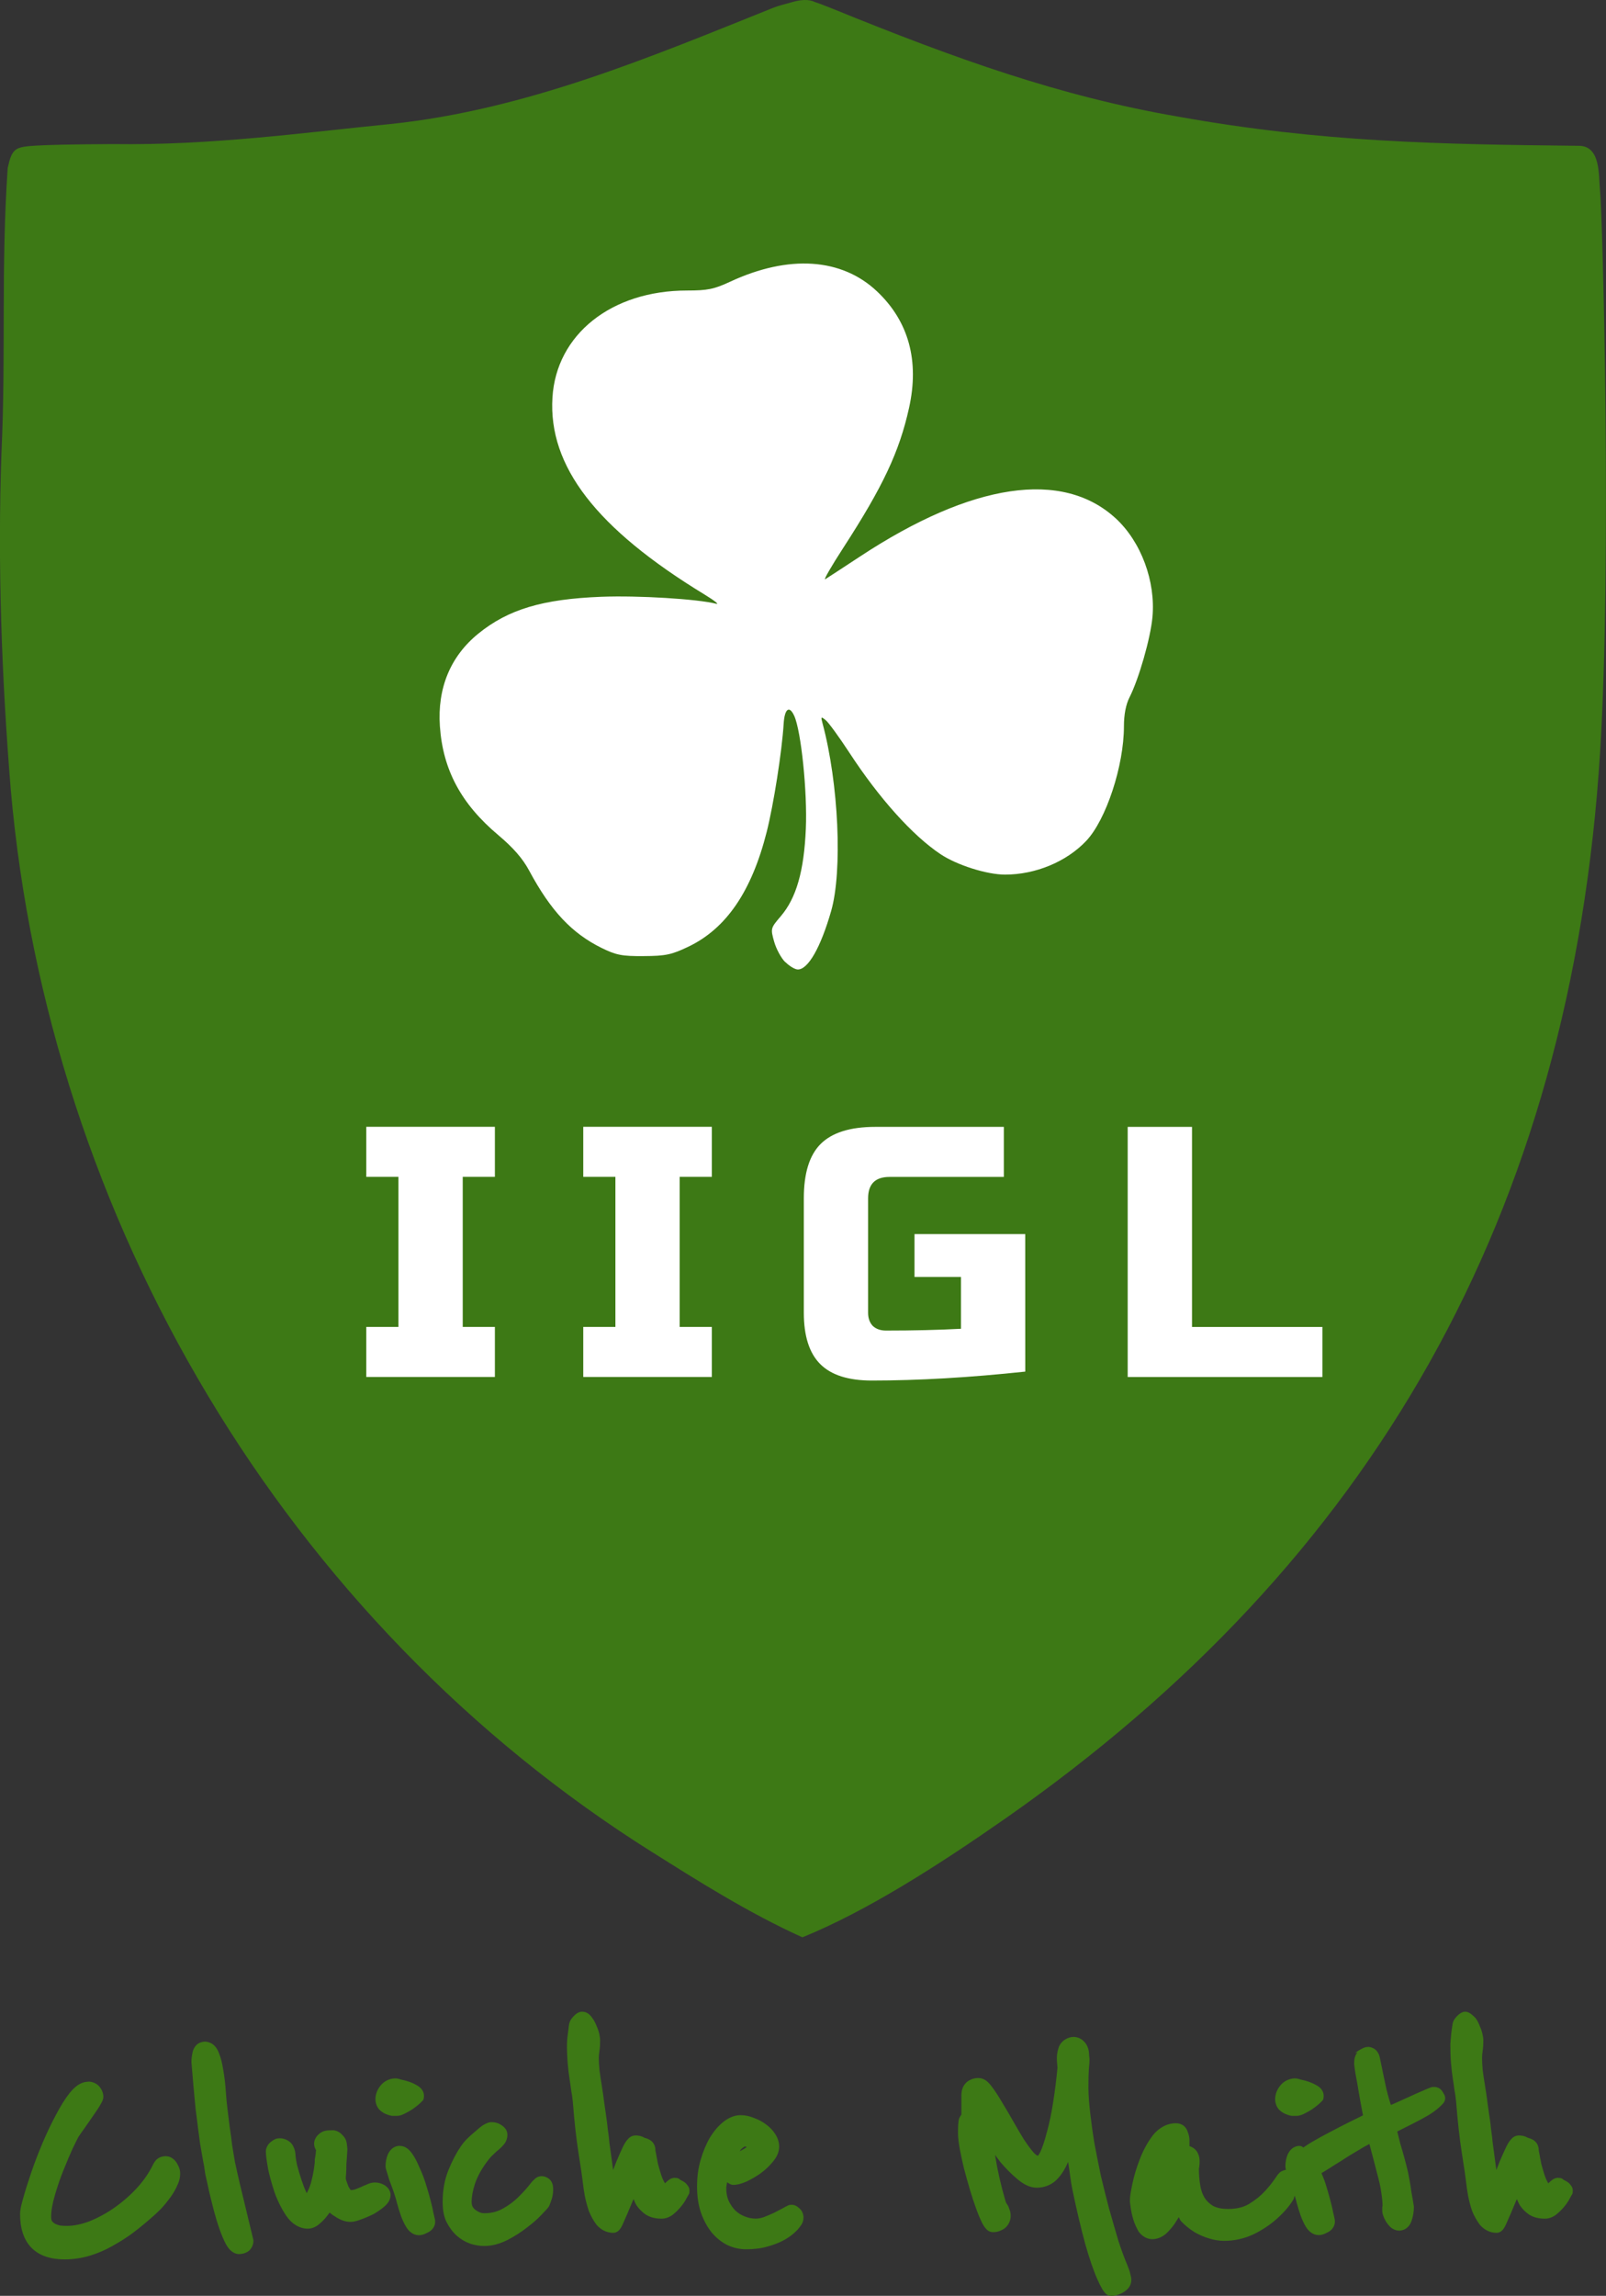 <?xml version="1.0" encoding="UTF-8" standalone="no"?>
<!-- Created with Inkscape (http://www.inkscape.org/) -->

<svg
   xmlns:dc="http://purl.org/dc/elements/1.1/"
   xmlns:cc="http://creativecommons.org/ns#"
   xmlns:rdf="http://www.w3.org/1999/02/22-rdf-syntax-ns#"
   xmlns:svg="http://www.w3.org/2000/svg"
   xmlns="http://www.w3.org/2000/svg"
   xmlns:sodipodi="http://sodipodi.sourceforge.net/DTD/sodipodi-0.dtd"
   xmlns:inkscape="http://www.inkscape.org/namespaces/inkscape"
   width="41.35mm"
   height="59.093mm"
   viewBox="0 0 41.35 59.093"
   version="1.1"
   id="svg2239"
   inkscape:version="0.92.2 (unknown)"
   sodipodi:docname="hoodie_front.svg">
  <rect x="0" y="0" width="41.35" height="59.093" fill="#333333" stroke="none"/>
  <defs
     id="defs2233" />
  <sodipodi:namedview
     id="base"
     pagecolor="#000000"
     bordercolor="#666666"
     borderopacity="1.0"
     inkscape:pageopacity="0"
     inkscape:pageshadow="2"
     inkscape:zoom="1.4142136"
     inkscape:cx="30.970764"
     inkscape:cy="80.014436"
     inkscape:document-units="mm"
     inkscape:current-layer="layer1"
     showgrid="true"
     units="mm"
     guidetolerance="10000"
     inkscape:window-width="1859"
     inkscape:window-height="1176"
     inkscape:window-x="1981"
     inkscape:window-y="24"
     inkscape:window-maximized="1"
     inkscape:snap-others="false"
     inkscape:object-nodes="false"
     inkscape:snap-nodes="false"
     inkscape:snap-grids="true"
     inkscape:snap-to-guides="false"
     inkscape:pagecheckerboard="true">
    <inkscape:grid
       type="xygrid"
       id="grid2784"
       units="mm"
       spacingx="1"
       spacingy="1"
       originx="-14.508"
       originy="-35.956" />
  </sodipodi:namedview>
  <g
     inkscape:label="Layer 1"
     inkscape:groupmode="layer"
     id="layer1"
     transform="translate(-14.508,-201.951)">
    <path
       style="display:inline;fill:#3d7915;fill-opacity:1;stroke-width:0.043"
       d="m 31.308,249.629 c -9.456,-5.938 -15.552,-16.271 -16.524,-27.37 -0.234,-2.871 -0.341,-5.783 -0.238,-8.664 0.118,-2.575 -0.016,-4.719 0.16,-7.319 0.057,-0.24 0.097,-0.464 0.32,-0.524 0.104,-0.028 0.19,-0.082 2.392,-0.092 2.518,0.036 4.877,-0.291 7.129,-0.515 3.507,-0.364 6.739,-1.739 9.871,-2.994 0.158,-0.063 0.317,-0.095 0.485,-0.145 0.2,-0.061 0.427,-0.083 0.579,-0.005 0.168,0.054 0.327,0.123 0.487,0.184 3.156,1.285 5.835,2.245 8.862,2.766 3.696,0.666 6.776,0.715 10.332,0.753 0.564,0.005 0.502,0.765 0.54,1.139 0.073,0.716 0.303,9.641 0.004,14.448 -0.742,11.941 -5.886,20.874 -15.3,27.457 -1.717,1.2 -3.571,2.39 -5.239,3.068 -1.376,-0.618 -2.762,-1.495 -3.86,-2.188 z"
       id="path4734"
       inkscape:connector-curvature="0"
       sodipodi:nodetypes="ccccsccsscccscsscc" />
    <path
       style="display:inline;fill:#ffffff;fill-opacity:1;stroke-width:0.076"
       d="m 34.725,226.716 c -0.105,-0.105 -0.234,-0.344 -0.286,-0.531 -0.093,-0.334 -0.091,-0.344 0.171,-0.65 0.4,-0.468 0.599,-1.16 0.646,-2.253 0.041,-0.945 -0.121,-2.514 -0.299,-2.906 -0.126,-0.276 -0.248,-0.185 -0.272,0.202 -0.044,0.716 -0.26,2.09 -0.438,2.791 -0.388,1.53 -1.043,2.487 -2.021,2.952 -0.43,0.205 -0.581,0.236 -1.145,0.239 -0.559,0.005 -0.71,-0.026 -1.079,-0.207 -0.771,-0.379 -1.314,-0.958 -1.869,-1.992 -0.167,-0.312 -0.409,-0.589 -0.797,-0.916 -0.954,-0.802 -1.425,-1.679 -1.502,-2.8 -0.068,-0.984 0.272,-1.803 0.991,-2.386 0.769,-0.623 1.652,-0.888 3.163,-0.947 0.953,-0.037 2.477,0.056 2.962,0.18 0.084,0.02 -0.053,-0.086 -0.305,-0.24 -2.783,-1.696 -4.022,-3.3 -3.913,-5.069 0.099,-1.624 1.52,-2.754 3.463,-2.754 0.532,0 0.696,-0.034 1.11,-0.226 1.51,-0.703 2.874,-0.613 3.786,0.25 0.813,0.769 1.092,1.784 0.822,2.999 -0.25,1.128 -0.67,2.021 -1.695,3.603 -0.308,0.475 -0.516,0.837 -0.463,0.805 0.053,-0.032 0.457,-0.296 0.898,-0.586 2.882,-1.897 5.211,-2.243 6.583,-0.979 0.652,0.601 1.03,1.619 0.944,2.544 -0.05,0.542 -0.35,1.588 -0.59,2.061 -0.094,0.185 -0.144,0.444 -0.144,0.747 0,1.013 -0.458,2.405 -0.97,2.947 -0.507,0.537 -1.305,0.869 -2.091,0.869 -0.468,0 -1.242,-0.245 -1.664,-0.528 -0.718,-0.48 -1.576,-1.435 -2.341,-2.606 -0.262,-0.401 -0.537,-0.779 -0.611,-0.84 -0.123,-0.101 -0.13,-0.094 -0.083,0.081 0.415,1.54 0.518,3.799 0.221,4.833 -0.27,0.938 -0.592,1.502 -0.857,1.502 -0.072,0 -0.217,-0.086 -0.322,-0.192 z"
       id="path3913-6"
       inkscape:connector-curvature="0" />
    <g
       aria-label="IIGL"
       style="font-style:normal;font-variant:normal;font-weight:normal;font-stretch:normal;font-size:9.197px;line-height:1.25;font-family:'Russo One';letter-spacing:1.725px;word-spacing:0px;display:inline;fill:#ffffff;fill-opacity:1;stroke:none;stroke-width:0.086;stroke-opacity:1"
       id="text7412-5">
      <path
         d="m 27.25,237.393 h -3.311 v -1.288 h 0.828 v -3.863 h -0.828 v -1.288 h 3.311 v 1.288 h -0.828 v 3.863 h 0.828 z"
         style="font-style:normal;font-variant:normal;font-weight:normal;font-stretch:normal;font-size:9.197px;line-height:1.25;font-family:'Russo One';letter-spacing:1.725px;word-spacing:0px;display:inline;fill:#ffffff;fill-opacity:1;stroke:none;stroke-width:0.086;stroke-opacity:1"
         id="path965"
         inkscape:connector-curvature="0" />
      <path
         d="m 32.836,237.393 h -3.311 v -1.288 h 0.828 v -3.863 h -0.828 v -1.288 h 3.311 v 1.288 h -0.828 v 3.863 h 0.828 z"
         style="font-style:normal;font-variant:normal;font-weight:normal;font-stretch:normal;font-size:9.197px;line-height:1.25;font-family:'Russo One';letter-spacing:1.725px;word-spacing:0px;display:inline;fill:#ffffff;fill-opacity:1;stroke:none;stroke-width:0.086;stroke-opacity:1"
         id="path967"
         inkscape:connector-curvature="0" />
      <path
         d="m 40.906,237.255 q -2.152,0.23 -3.955,0.23 -0.901,0 -1.324,-0.423 -0.423,-0.423 -0.423,-1.324 v -2.943 q 0,-0.966 0.432,-1.398 0.441,-0.441 1.407,-0.441 h 3.311 v 1.288 h -2.943 q -0.552,0 -0.552,0.552 v 2.943 q 0,0.212 0.12,0.34 0.129,0.12 0.34,0.12 1.058,0 1.931,-0.046 v -1.334 h -1.196 v -1.104 h 2.851 z"
         style="font-style:normal;font-variant:normal;font-weight:normal;font-stretch:normal;font-size:9.197px;line-height:1.25;font-family:'Russo One';letter-spacing:1.725px;word-spacing:0px;display:inline;fill:#ffffff;fill-opacity:1;stroke:none;stroke-width:0.086;stroke-opacity:1"
         id="path969"
         inkscape:connector-curvature="0" />
      <path
         d="m 45.199,236.106 h 3.357 v 1.288 h -5.013 v -6.438 h 1.656 z"
         style="font-style:normal;font-variant:normal;font-weight:normal;font-stretch:normal;font-size:9.197px;line-height:1.25;font-family:'Russo One';letter-spacing:1.725px;word-spacing:0px;display:inline;fill:#ffffff;fill-opacity:1;stroke:none;stroke-width:0.086;stroke-opacity:1"
         id="path971"
         inkscape:connector-curvature="0" />
    </g>
    <path
       style="font-style:normal;font-weight:normal;font-size:10.583px;line-height:1.25;font-family:sans-serif;letter-spacing:0px;word-spacing:0px;fill:#3d7915;fill-opacity:1;stroke:none;stroke-width:0.217"
       d="m 29.485,253.73 c -0.111,0.005 -0.213,0.112 -0.271,0.194 -0.057,0.082 -0.062,0.179 -0.07,0.258 -0.012,0.117 -0.032,0.204 -0.037,0.351 -0.005,0.147 0.005,0.382 0.018,0.528 0.012,0.142 0.027,0.271 0.045,0.387 0.017,0.108 0.032,0.207 0.043,0.298 3.68e-4,0.005 9.01e-4,0.01 0.002,0.014 0.016,0.079 0.029,0.172 0.04,0.277 0.041,0.521 0.09,0.967 0.149,1.337 0.058,0.363 0.096,0.625 0.112,0.773 v -0.007 c 0.007,0.081 0.023,0.183 0.046,0.314 -3e-6,5.5e-4 -3e-6,8.2e-4 0,0.002 0.025,0.131 0.06,0.261 0.102,0.389 9.84e-4,0.003 0.002,0.007 0.003,0.01 0.052,0.129 0.117,0.25 0.199,0.359 0.003,0.004 0.006,0.007 0.01,0.011 0.105,0.121 0.258,0.197 0.416,0.197 5.43e-4,0 0.029,-6.1e-4 0.042,-0.003 0.013,-0.002 0.024,-0.007 0.034,-0.011 0.02,-0.007 0.033,-0.016 0.045,-0.024 0.023,-0.016 0.035,-0.03 0.045,-0.042 0.02,-0.024 0.033,-0.043 0.045,-0.064 0.024,-0.041 0.046,-0.09 0.072,-0.152 l 0.002,-0.005 c 0.058,-0.128 0.117,-0.265 0.175,-0.408 l 0.002,-0.005 c 0.024,-0.057 0.043,-0.103 0.066,-0.155 0.023,0.051 0.043,0.105 0.072,0.152 0.002,0.003 0.003,0.007 0.005,0.01 0.065,0.094 0.146,0.175 0.24,0.24 0.003,0.002 0.006,0.003 0.01,0.005 0.116,0.071 0.251,0.098 0.397,0.098 0.109,0 0.212,-0.043 0.296,-0.11 5.5e-4,-5.4e-4 0.001,-8.2e-4 0.002,-0.002 0.074,-0.06 0.142,-0.128 0.202,-0.202 0.059,-0.072 0.107,-0.143 0.144,-0.218 0.015,-0.026 0.029,-0.05 0.04,-0.072 0.013,-0.026 0.032,-0.021 0.032,-0.12 0,-3.6e-4 -0.005,-0.048 -0.005,-0.048 -1.12e-4,-4.6e-4 -0.007,-0.021 -0.01,-0.029 -0.006,-0.015 -0.011,-0.023 -0.016,-0.03 -0.009,-0.015 -0.017,-0.025 -0.024,-0.034 -0.014,-0.018 -0.027,-0.034 -0.045,-0.051 -0.006,-0.005 -0.011,-0.01 -0.018,-0.014 -0.037,-0.029 -0.077,-0.051 -0.117,-0.069 -0.03,-0.021 -0.037,-0.051 -0.152,-0.051 -0.005,-2.2e-4 -0.011,-2.2e-4 -0.016,0 -0.091,0.007 -0.161,0.077 -0.229,0.141 -0.031,-0.055 -0.062,-0.117 -0.088,-0.195 l -0.002,-0.003 c -0.032,-0.103 -0.063,-0.204 -0.09,-0.306 v -0.002 c -0.023,-0.113 -0.038,-0.202 -0.05,-0.269 -9.84e-4,-0.004 -0.002,-0.007 -0.003,-0.011 -0.01,-0.044 -0.013,-0.074 -0.013,-0.086 0,-0.066 -0.028,-0.139 -0.07,-0.186 -0.042,-0.047 -0.091,-0.074 -0.139,-0.093 -0.008,-0.003 -0.016,-0.006 -0.024,-0.008 -0.034,-0.009 -0.057,-0.018 -0.061,-0.021 -0.068,-0.041 -0.143,-0.053 -0.213,-0.053 -0.113,0 -0.174,0.063 -0.216,0.112 -0.042,0.049 -0.073,0.102 -0.106,0.168 l -0.003,0.005 c -0.054,0.114 -0.112,0.245 -0.176,0.397 -5.85e-4,0.002 -0.001,0.004 -0.002,0.007 -0.026,0.067 -0.052,0.132 -0.078,0.199 -0.011,-0.091 -0.025,-0.186 -0.04,-0.295 l -0.051,-0.371 -0.002,-0.01 c -0.011,-0.129 -0.025,-0.247 -0.042,-0.357 l -0.002,-0.011 c -0.011,-0.113 -0.023,-0.21 -0.035,-0.287 -0.006,-0.036 -0.009,-0.062 -0.011,-0.08 -0.001,-0.009 -0.003,-0.016 -0.003,-0.019 -2.8e-4,-0.006 -8.2e-4,-0.012 -0.002,-0.018 -0.012,-0.082 -0.028,-0.187 -0.045,-0.312 v -0.002 c -0.017,-0.134 -0.036,-0.27 -0.059,-0.412 -0.022,-0.134 -0.042,-0.266 -0.059,-0.394 -0.011,-0.13 -0.018,-0.235 -0.018,-0.312 0,-0.051 0.006,-0.11 0.016,-0.178 0.014,-0.089 0.018,-0.18 0.018,-0.274 0,-0.048 -0.006,-0.093 -0.019,-0.159 -0.015,-0.073 -0.041,-0.146 -0.074,-0.219 -0.028,-0.075 -0.064,-0.142 -0.107,-0.2 -0.078,-0.115 -0.167,-0.167 -0.272,-0.163 z m 22.743,0 c -0.108,0.004 -0.213,0.112 -0.271,0.194 -0.057,0.082 -0.051,0.156 -0.07,0.258 -0.019,0.102 -0.04,0.468 -0.037,0.351 0,0.206 0.005,0.382 0.018,0.528 0.012,0.142 0.027,0.271 0.045,0.387 0.017,0.108 0.032,0.207 0.043,0.298 3.68e-4,0.005 9.02e-4,0.01 0.002,0.014 0.016,0.079 0.029,0.172 0.04,0.277 0.041,0.521 0.09,0.967 0.149,1.337 0.058,0.363 0.096,0.625 0.112,0.773 v -0.007 c 0.007,0.081 0.023,0.183 0.046,0.314 -3e-6,5.5e-4 -3e-6,8.2e-4 0,0.002 0.025,0.13 0.058,0.259 0.101,0.389 9.83e-4,0.003 0.002,0.007 0.003,0.01 0.052,0.131 0.12,0.251 0.2,0.359 0.003,0.004 0.006,0.007 0.01,0.011 0.105,0.121 0.258,0.197 0.416,0.197 5.42e-4,0 0.029,-6.1e-4 0.042,-0.003 0.013,-0.002 0.024,-0.007 0.034,-0.011 0.02,-0.007 0.033,-0.016 0.045,-0.024 0.023,-0.016 0.035,-0.03 0.045,-0.042 0.02,-0.024 0.033,-0.043 0.045,-0.064 0.024,-0.041 0.046,-0.09 0.072,-0.152 l 0.002,-0.005 c 0.058,-0.128 0.117,-0.265 0.175,-0.408 l 0.002,-0.005 c 0.024,-0.057 0.043,-0.103 0.066,-0.155 0.023,0.051 0.043,0.105 0.072,0.152 0.002,0.003 0.003,0.007 0.005,0.01 0.065,0.094 0.146,0.175 0.24,0.24 0.003,0.002 0.006,0.003 0.01,0.005 0.116,0.071 0.251,0.098 0.397,0.098 0.109,0 0.212,-0.044 0.295,-0.11 5.5e-4,-5.4e-4 0.001,-8.2e-4 0.002,-0.002 0.072,-0.059 0.142,-0.127 0.203,-0.202 0.059,-0.072 0.107,-0.143 0.144,-0.218 0.015,-0.026 0.029,-0.05 0.04,-0.072 0.013,-0.026 0.032,-0.021 0.032,-0.12 0,-3.6e-4 -0.005,-0.048 -0.005,-0.048 -1.12e-4,-4.6e-4 -0.007,-0.021 -0.01,-0.029 -0.006,-0.015 -0.011,-0.023 -0.016,-0.03 -0.009,-0.015 -0.017,-0.025 -0.024,-0.034 -0.014,-0.018 -0.027,-0.034 -0.045,-0.051 -0.006,-0.005 -0.011,-0.01 -0.018,-0.014 -0.037,-0.029 -0.077,-0.051 -0.117,-0.069 -0.03,-0.021 -0.037,-0.051 -0.152,-0.051 -0.005,-2.2e-4 -0.011,-2.2e-4 -0.016,0 -0.091,0.007 -0.161,0.077 -0.229,0.141 -0.031,-0.055 -0.062,-0.117 -0.088,-0.195 l -0.002,-0.003 c -0.032,-0.103 -0.063,-0.204 -0.09,-0.306 v -0.002 c -0.023,-0.113 -0.038,-0.202 -0.05,-0.269 -9.84e-4,-0.004 -0.002,-0.007 -0.003,-0.011 -0.01,-0.044 -0.013,-0.074 -0.013,-0.086 0,-0.066 -0.028,-0.139 -0.07,-0.186 -0.042,-0.047 -0.091,-0.074 -0.139,-0.093 -0.008,-0.003 -0.016,-0.006 -0.024,-0.008 -0.034,-0.009 -0.057,-0.018 -0.061,-0.021 -0.068,-0.041 -0.143,-0.053 -0.213,-0.053 -0.113,0 -0.174,0.063 -0.216,0.112 -0.042,0.049 -0.073,0.102 -0.106,0.168 l -0.003,0.005 c -0.053,0.112 -0.113,0.244 -0.178,0.397 -5.85e-4,0.002 -0.001,0.004 -0.002,0.007 -0.026,0.068 -0.053,0.132 -0.078,0.199 -0.011,-0.091 -0.025,-0.187 -0.04,-0.293 v -0.002 l -0.05,-0.371 -0.002,-0.008 c -0.011,-0.129 -0.025,-0.248 -0.042,-0.359 l -0.002,-0.011 c -0.011,-0.113 -0.023,-0.21 -0.035,-0.287 -0.006,-0.038 -0.01,-0.066 -0.013,-0.085 -0.001,-0.009 -0.003,-0.016 -0.003,-0.019 -4.06e-4,-0.004 -9.84e-4,-0.009 -0.002,-0.013 -0.011,-0.079 -0.026,-0.186 -0.043,-0.312 v -0.002 c -0.018,-0.135 -0.037,-0.271 -0.061,-0.412 -0.022,-0.134 -0.042,-0.266 -0.059,-0.394 -0.011,-0.128 -0.016,-0.232 -0.016,-0.312 10e-7,-0.054 0.004,-0.113 0.014,-0.178 0.013,-0.086 0.019,-0.178 0.019,-0.274 0,-0.057 -0.009,-0.097 -0.021,-0.159 -0.015,-0.073 -0.041,-0.146 -0.074,-0.219 -0.027,-0.073 -0.061,-0.14 -0.106,-0.2 -0.076,-0.074 -0.164,-0.167 -0.272,-0.163 z m -10.08,0.65 c -0.15,0 -0.311,0.102 -0.37,0.24 -0.002,0.004 -0.003,0.007 -0.005,0.011 -0.035,0.098 -0.054,0.195 -0.054,0.291 0,0.058 0.003,0.114 0.01,0.171 -9e-6,8.2e-4 -9e-6,0.002 0,0.003 0.004,0.031 0.006,0.057 0.006,0.077 -0.028,0.299 -0.065,0.592 -0.11,0.881 -0.045,0.289 -0.099,0.546 -0.16,0.769 -5.57e-4,8.2e-4 -0.001,0.002 -0.002,0.003 -0.056,0.223 -0.115,0.402 -0.176,0.528 -0.024,0.046 -0.043,0.07 -0.056,0.085 -0.011,-0.003 -0.041,-0.011 -0.098,-0.069 l -0.002,-0.003 c -0.002,-0.002 -0.002,2.5e-4 -0.003,-0.002 -0.076,-0.087 -0.161,-0.201 -0.253,-0.341 l -0.002,-0.003 c -4.85e-4,-7.4e-4 -0.001,-8.2e-4 -0.002,-0.002 -0.09,-0.147 -0.184,-0.306 -0.28,-0.476 -0.099,-0.174 -0.194,-0.336 -0.287,-0.487 l -0.003,-0.005 c -0.089,-0.153 -0.173,-0.283 -0.255,-0.389 -0.089,-0.117 -0.185,-0.224 -0.354,-0.224 -0.112,0 -0.231,0.043 -0.314,0.125 -0.087,0.087 -0.117,0.208 -0.117,0.322 v 0.492 c -0.02,0.037 -0.049,0.07 -0.061,0.11 -0.002,0.006 -0.004,0.012 -0.005,0.018 -0.018,0.09 -0.021,0.197 -0.021,0.352 0,0.113 0.016,0.245 0.046,0.408 -2e-6,5.5e-4 -2e-6,8.2e-4 0,0.002 0.029,0.153 0.065,0.318 0.106,0.493 5.09e-4,0.002 0.001,0.004 0.002,0.007 0.047,0.175 0.096,0.352 0.149,0.533 -3e-6,5.5e-4 -3e-6,8.2e-4 0,0.002 0.053,0.177 0.107,0.339 0.16,0.487 0.054,0.149 0.106,0.275 0.157,0.378 5.24e-4,0.002 0.001,0.003 0.002,0.005 0.027,0.051 0.054,0.094 0.09,0.135 0.036,0.041 0.086,0.098 0.197,0.098 0.098,0 0.187,-0.033 0.266,-0.08 0.109,-0.066 0.181,-0.207 0.181,-0.331 0,-0.061 -0.006,-0.117 -0.035,-0.184 -0.012,-0.041 -0.028,-0.08 -0.051,-0.114 -0.009,-0.015 -0.02,-0.029 -0.03,-0.043 -0.005,-0.01 -0.012,-0.03 -0.021,-0.061 -0.114,-0.392 -0.198,-0.762 -0.255,-1.111 v -0.002 c -0.004,-0.025 -0.005,-0.038 -0.008,-0.062 0.047,0.063 0.088,0.126 0.138,0.189 0.002,0.002 0.003,0.003 0.005,0.005 0.14,0.164 0.284,0.308 0.432,0.431 0.158,0.132 0.318,0.219 0.498,0.219 0.2,0 0.39,-0.077 0.524,-0.218 0.119,-0.125 0.211,-0.277 0.282,-0.447 0.039,0.238 0.066,0.505 0.112,0.725 0.111,0.529 0.22,0.987 0.325,1.374 -9e-6,8.2e-4 -9e-6,0.002 0,0.003 0.111,0.386 0.213,0.688 0.312,0.911 0.048,0.111 0.09,0.194 0.13,0.261 0.02,0.034 0.039,0.063 0.067,0.093 0.028,0.03 0.066,0.082 0.175,0.082 0.056,0 0.053,-0.003 0.091,-0.01 0.053,-0.009 0.103,-0.028 0.149,-0.05 l 0.003,-0.002 c 0.052,-0.022 0.103,-0.055 0.149,-0.098 0.072,-0.06 0.115,-0.16 0.115,-0.245 0,-0.055 -0.011,-0.106 -0.027,-0.155 -0.007,-0.036 -0.015,-0.073 -0.029,-0.107 -0.01,-0.026 -0.022,-0.056 -0.032,-0.086 -0.001,-0.005 -0.003,-0.01 -0.005,-0.014 -0.078,-0.183 -0.158,-0.397 -0.237,-0.639 v -0.002 c -4.12e-4,-0.002 -0.001,-0.002 -0.002,-0.003 -0.075,-0.252 -0.15,-0.518 -0.231,-0.799 v 0.005 c -0.074,-0.28 -0.146,-0.567 -0.215,-0.858 l -0.002,-0.005 c -0.062,-0.296 -0.118,-0.582 -0.17,-0.855 -0.046,-0.28 -0.082,-0.544 -0.11,-0.789 -0.028,-0.25 -0.045,-0.465 -0.045,-0.645 0,-0.213 0.004,-0.366 0.01,-0.464 v -0.01 c 0.011,-0.106 0.018,-0.186 0.018,-0.247 0,-0.037 -0.005,-0.07 -0.01,-0.104 0,-0.061 -0.007,-0.121 -0.022,-0.178 -1.75e-4,-7.1e-4 -0.001,-8.2e-4 -0.002,-0.002 -0.02,-0.077 -0.067,-0.151 -0.128,-0.205 -0.068,-0.064 -0.163,-0.098 -0.251,-0.098 z m -22.368,0.122 c -0.074,-1e-5 -0.16,0.032 -0.216,0.088 -0.056,0.057 -0.084,0.123 -0.098,0.187 -0.019,0.09 -0.029,0.169 -0.029,0.242 -2.17e-4,0.006 -2.17e-4,0.011 0,0.016 0.041,0.492 0.077,0.908 0.112,1.246 5.36e-4,8.2e-4 0.001,0.002 0.002,0.003 0.041,0.33 0.075,0.6 0.104,0.81 -2e-5,0.002 -2e-5,0.003 0,0.005 0.035,0.209 0.063,0.362 0.08,0.461 4.38e-4,0.004 9.84e-4,0.007 0.002,0.011 0.022,0.096 0.03,0.183 0.03,0.138 0,0.052 0.003,0.049 0.008,0.08 0.004,0.031 0.01,0.072 0.019,0.125 9.84e-4,0.003 0.002,0.007 0.003,0.01 l 0.086,0.391 c -9e-6,8.2e-4 -9e-6,0.002 0,0.003 0.035,0.152 0.077,0.319 0.123,0.5 -2e-6,5.5e-4 -2e-6,8.2e-4 0,0.002 0.047,0.178 0.097,0.343 0.151,0.498 0.055,0.158 0.111,0.29 0.17,0.4 0.002,0.002 0.003,0.006 0.005,0.008 0.035,0.06 0.071,0.112 0.122,0.157 0.05,0.045 0.124,0.086 0.211,0.086 0.076,0 0.16,-0.02 0.229,-0.066 0.084,-0.056 0.139,-0.17 0.139,-0.267 2.42e-4,-0.016 -0.001,-0.031 -0.005,-0.046 l -0.347,-1.44 v -0.002 c -0.046,-0.195 -0.086,-0.373 -0.12,-0.533 v 0.007 c -0.028,-0.157 -0.051,-0.305 -0.074,-0.447 l -0.002,-0.008 c -0.017,-0.148 -0.037,-0.296 -0.059,-0.444 l -0.002,-0.008 c -0.017,-0.149 -0.038,-0.314 -0.061,-0.496 2e-6,-5.5e-4 2e-6,-8.2e-4 0,-0.002 -0.017,-0.128 -0.03,-0.276 -0.042,-0.447 -0.012,-0.183 -0.033,-0.359 -0.062,-0.527 l -0.002,-0.005 c -0.025,-0.17 -0.06,-0.318 -0.114,-0.447 -0.028,-0.074 -0.066,-0.143 -0.128,-0.199 -0.063,-0.057 -0.152,-0.091 -0.237,-0.091 z m 29.945,0.139 c -0.106,-0.026 -0.458,0.234 -0.263,0.131 -0.074,0.088 -0.088,0.19 -0.088,0.29 0,0.033 0.002,0.031 0.003,0.045 0.002,0.014 0.004,0.03 0.006,0.051 0.006,0.042 0.014,0.102 0.026,0.178 5.09e-4,0.002 0.001,0.004 0.002,0.007 0.029,0.149 0.058,0.31 0.086,0.487 -2e-6,5.5e-4 -2e-6,8.2e-4 0,0.002 0.028,0.166 0.066,0.364 0.104,0.567 l -0.011,0.005 c -0.002,8.2e-4 -0.003,0.002 -0.005,0.003 -0.092,0.046 -0.209,0.104 -0.352,0.173 -0.001,5.3e-4 -0.002,8.2e-4 -0.003,0.002 -0.14,0.07 -0.293,0.148 -0.456,0.235 -0.169,0.087 -0.325,0.172 -0.466,0.255 -0.097,0.054 -0.168,0.105 -0.243,0.155 -0.029,-0.018 -0.043,-0.042 -0.102,-0.042 -0.072,0 -0.144,0.031 -0.192,0.072 -0.048,0.041 -0.079,0.089 -0.104,0.139 -0.002,0.004 -0.004,0.008 -0.006,0.013 -0.039,0.095 -0.058,0.197 -0.058,0.301 0,7.3e-4 0.002,0.03 0.003,0.037 0.001,0.007 0.002,0.011 0.003,0.016 0.002,0.009 0.004,0.016 0.006,0.026 6.84e-4,0.002 0.003,0.007 0.003,0.01 -0.062,0.016 -0.123,0.037 -0.159,0.07 -0.048,0.045 -0.085,0.099 -0.125,0.162 l 0.002,-0.005 c -0.061,0.092 -0.15,0.205 -0.267,0.333 h -0.002 c -0.1,0.11 -0.232,0.217 -0.397,0.319 -0.138,0.083 -0.314,0.13 -0.541,0.13 -0.179,0 -0.307,-0.033 -0.388,-0.079 h -0.002 c -0.096,-0.06 -0.165,-0.128 -0.216,-0.208 -0.055,-0.092 -0.092,-0.197 -0.112,-0.32 -0.022,-0.134 -0.034,-0.273 -0.034,-0.413 0,-0.019 0.002,-0.034 0.005,-0.048 5.85e-4,-0.002 0.001,-0.004 0.002,-0.007 0.007,-0.043 0.011,-0.091 0.011,-0.144 0,-0.074 -0.008,-0.144 -0.048,-0.221 -0.029,-0.064 -0.087,-0.121 -0.151,-0.151 -0.02,-0.012 -0.041,-0.018 -0.062,-0.026 v -0.151 c 10e-7,-0.073 -0.018,-0.147 -0.046,-0.218 -0.019,-0.059 -0.055,-0.121 -0.112,-0.162 -0.06,-0.043 -0.131,-0.058 -0.192,-0.058 -0.23,0 -0.444,0.12 -0.597,0.315 l -0.003,0.005 c -0.134,0.178 -0.242,0.38 -0.328,0.602 -0.084,0.217 -0.149,0.428 -0.192,0.637 -0.041,0.196 -0.064,0.323 -0.064,0.431 0,0.04 0.002,0.043 0.005,0.069 0.003,0.026 0.009,0.06 0.014,0.104 0.013,0.098 0.036,0.202 0.067,0.309 -3e-6,5.5e-4 -3e-6,8.2e-4 0,0.002 0.033,0.105 0.076,0.206 0.13,0.299 0.003,0.005 0.005,0.01 0.008,0.014 0.077,0.111 0.21,0.197 0.352,0.197 0.125,0 0.246,-0.051 0.343,-0.131 0.003,-0.002 0.005,-0.004 0.008,-0.007 0.081,-0.074 0.153,-0.158 0.218,-0.248 l 0.003,-0.005 c 0.04,-0.059 0.074,-0.117 0.109,-0.175 0.023,0.032 0.031,0.071 0.058,0.101 0.002,0.002 0.003,0.003 0.005,0.005 0.099,0.105 0.21,0.195 0.333,0.272 l 0.006,0.005 c 0.123,0.071 0.251,0.126 0.381,0.165 0.13,0.039 0.259,0.061 0.386,0.061 0.259,0 0.511,-0.055 0.749,-0.165 0.002,-5.3e-4 0.003,-8.2e-4 0.005,-0.002 0.229,-0.111 0.43,-0.246 0.607,-0.404 0.174,-0.155 0.314,-0.316 0.418,-0.485 v -0.002 c 0.023,-0.036 0.019,-0.068 0.038,-0.102 0.003,0.009 0.007,0.022 0.01,0.03 5.09e-4,0.002 0.001,0.004 0.002,0.007 0.008,0.025 0.026,0.087 0.048,0.176 5.37e-4,8.2e-4 0.001,0.002 0.002,0.003 0.024,0.092 0.055,0.19 0.091,0.293 0.039,0.11 0.085,0.208 0.139,0.296 0.066,0.106 0.179,0.207 0.323,0.207 0.092,0 0.147,-0.028 0.215,-0.062 0.047,-0.021 0.091,-0.048 0.131,-0.093 0.041,-0.046 0.074,-0.117 0.074,-0.187 0,-0.048 -0.005,-0.061 -0.011,-0.093 -0.006,-0.032 -0.015,-0.072 -0.027,-0.12 l 0.002,0.014 c -0.019,-0.106 -0.046,-0.225 -0.082,-0.355 v -0.002 c -0.036,-0.136 -0.076,-0.276 -0.123,-0.423 v -0.002 c -0.03,-0.098 -0.069,-0.183 -0.104,-0.271 0.056,-0.035 0.107,-0.067 0.176,-0.109 0.002,-8.2e-4 0.004,-0.002 0.006,-0.003 0.114,-0.074 0.236,-0.15 0.368,-0.231 0.002,-0.002 0.003,-0.003 0.005,-0.005 0.131,-0.085 0.256,-0.162 0.373,-0.229 0.002,-8.2e-4 0.003,-0.002 0.005,-0.003 0.116,-0.072 0.216,-0.129 0.301,-0.171 0.042,0.157 0.083,0.309 0.117,0.444 0.035,0.139 0.071,0.276 0.106,0.41 0.034,0.129 0.054,0.222 0.064,0.277 0.034,0.203 0.051,0.357 0.051,0.445 0,0.019 -0.003,0.03 -0.003,0.03 -0.004,0.016 -0.005,0.032 -0.005,0.048 v 0.051 c 0,0.051 0.009,0.092 0.026,0.141 0.017,0.052 0.041,0.1 0.069,0.149 0.002,0.004 0.004,0.007 0.006,0.011 0.032,0.047 0.066,0.089 0.102,0.125 0.055,0.055 0.145,0.099 0.234,0.099 0.078,0 0.164,-0.035 0.219,-0.09 0.056,-0.054 0.087,-0.119 0.107,-0.186 0.034,-0.109 0.051,-0.218 0.051,-0.327 0,-0.035 -5.53e-4,-0.029 -0.002,-0.037 -0.001,-0.007 -0.003,-0.015 -0.005,-0.026 -0.003,-0.02 -0.007,-0.048 -0.013,-0.082 v -0.002 c -0.011,-0.073 -0.027,-0.155 -0.043,-0.243 l -0.002,-0.013 c -0.012,-0.092 -0.026,-0.185 -0.043,-0.277 -0.017,-0.093 -0.031,-0.168 -0.043,-0.227 -5.1e-4,-0.002 -0.001,-0.004 -0.002,-0.007 -0.024,-0.101 -0.053,-0.216 -0.088,-0.346 -0.035,-0.129 -0.071,-0.251 -0.106,-0.368 -0.028,-0.118 -0.054,-0.222 -0.077,-0.307 -0.002,-0.006 -0.002,-0.007 -0.003,-0.013 0.007,-0.003 0.008,-0.004 0.016,-0.008 0.003,-0.002 0.005,-0.003 0.008,-0.005 l 0.363,-0.183 c 0.143,-0.071 0.285,-0.148 0.428,-0.231 0.002,-8.2e-4 0.003,-0.002 0.005,-0.003 0.15,-0.094 0.272,-0.192 0.365,-0.299 0.058,-0.066 0.065,-0.163 0.016,-0.237 -0.007,-0.011 -0.016,-0.025 -0.024,-0.04 l 0.016,0.04 c -0.014,-0.057 -0.064,-0.12 -0.117,-0.149 -0.053,-0.029 -0.097,-0.032 -0.135,-0.032 -0.054,0 -0.064,0.007 -0.082,0.013 -0.018,0.006 -0.034,0.013 -0.053,0.021 -0.038,0.015 -0.085,0.034 -0.144,0.061 -0.111,0.047 -0.236,0.103 -0.375,0.167 -0.137,0.063 -0.272,0.123 -0.4,0.181 -0.027,0.011 -0.03,0.01 -0.053,0.019 -0.034,-0.115 -0.068,-0.22 -0.106,-0.378 l -0.002,-0.003 c -0.052,-0.242 -0.11,-0.516 -0.173,-0.826 -0.013,-0.066 -0.037,-0.135 -0.093,-0.194 -0.055,-0.059 -0.145,-0.093 -0.221,-0.093 z m -25.042,0.807 c -0.143,0 -0.289,0.072 -0.378,0.186 -0.081,0.098 -0.13,0.222 -0.13,0.347 0,0.088 0.027,0.183 0.088,0.256 0.004,0.005 0.007,0.01 0.011,0.014 0.042,0.042 0.092,0.077 0.146,0.104 0.004,0.002 0.007,0.003 0.011,0.005 0.052,0.022 0.103,0.04 0.159,0.05 0.011,0.002 0.021,0.002 0.032,0.002 h 0.096 c 0.095,0 0.157,-0.031 0.226,-0.066 0.063,-0.032 0.125,-0.065 0.186,-0.106 0.001,-8.2e-4 0.002,-0.002 0.003,-0.003 0.063,-0.044 0.118,-0.086 0.163,-0.125 0.024,-0.021 0.043,-0.039 0.064,-0.062 0.021,-0.023 0.064,-0.035 0.064,-0.155 0,-0.134 -0.097,-0.222 -0.179,-0.267 -0.059,-0.036 -0.121,-0.065 -0.191,-0.09 -0.066,-0.024 -0.134,-0.042 -0.203,-0.056 l -0.011,-0.002 c -0.055,-0.017 -0.083,-0.032 -0.157,-0.032 z m 23.165,0 c -0.143,0 -0.289,0.072 -0.378,0.186 -0.081,0.098 -0.13,0.222 -0.13,0.347 0,0.088 0.027,0.183 0.088,0.256 0.004,0.005 0.007,0.01 0.011,0.014 0.045,0.045 0.095,0.078 0.147,0.104 0.004,0.002 0.007,0.003 0.011,0.005 0.05,0.021 0.101,0.04 0.157,0.05 0.011,0.002 0.021,0.002 0.032,0.002 h 0.096 c 0.095,0 0.157,-0.031 0.227,-0.066 0.063,-0.032 0.125,-0.065 0.186,-0.106 0.001,-8.2e-4 0.002,-0.002 0.003,-0.003 0.063,-0.044 0.118,-0.086 0.163,-0.125 0.024,-0.021 0.043,-0.039 0.064,-0.062 0.021,-0.023 0.064,-0.035 0.064,-0.155 0,-0.134 -0.096,-0.222 -0.178,-0.267 h -0.002 c -0.06,-0.036 -0.124,-0.065 -0.192,-0.09 -0.065,-0.024 -0.133,-0.042 -0.202,-0.056 l -0.011,-0.002 c -0.056,-0.017 -0.084,-0.032 -0.159,-0.032 z m -31.066,0.086 c -0.19,0 -0.339,0.118 -0.472,0.279 -0.001,8.2e-4 -0.002,0.002 -0.003,0.003 -0.121,0.152 -0.238,0.341 -0.357,0.568 -0.119,0.22 -0.234,0.461 -0.346,0.725 -0.111,0.264 -0.209,0.517 -0.291,0.759 -0.082,0.24 -0.15,0.455 -0.203,0.645 -0.054,0.191 -0.085,0.308 -0.085,0.426 0,0.356 0.088,0.658 0.291,0.866 0.203,0.209 0.501,0.301 0.85,0.301 0.226,0 0.445,-0.031 0.655,-0.095 0.205,-0.062 0.4,-0.147 0.584,-0.251 l 0.002,-0.002 c 0.186,-0.102 0.364,-0.214 0.533,-0.341 5.5e-4,-5.4e-4 0.001,-8.2e-4 0.002,-0.002 0.172,-0.13 0.338,-0.268 0.498,-0.41 h 0.002 c 0.066,-0.06 0.139,-0.127 0.216,-0.205 0.002,-0.002 0.003,-0.004 0.005,-0.007 0.081,-0.087 0.155,-0.178 0.223,-0.271 0.068,-0.093 0.124,-0.186 0.17,-0.282 5.08e-4,-8.2e-4 -5.04e-4,-0.002 0,-0.003 0.057,-0.109 0.091,-0.225 0.091,-0.341 0,-0.094 -0.031,-0.171 -0.075,-0.251 -0.053,-0.097 -0.16,-0.195 -0.293,-0.195 -0.048,0 -0.099,0.008 -0.151,0.029 -0.005,0.002 -0.011,0.005 -0.016,0.008 -0.084,0.042 -0.118,0.099 -0.151,0.155 -0.003,0.005 -0.006,0.01 -0.008,0.014 -0.095,0.2 -0.227,0.397 -0.4,0.592 -0.176,0.193 -0.368,0.363 -0.576,0.511 -0.208,0.148 -0.427,0.269 -0.655,0.362 -0.217,0.084 -0.417,0.123 -0.602,0.123 -0.043,0 -0.097,-0.003 -0.155,-0.008 -0.042,-0.008 -0.085,-0.021 -0.131,-0.042 -0.029,-0.015 -0.057,-0.037 -0.085,-0.07 -0.01,-0.015 -0.024,-0.05 -0.024,-0.118 0,-0.147 0.031,-0.332 0.096,-0.551 2e-6,-5.5e-4 2e-6,-8.2e-4 0,-0.002 0.068,-0.232 0.143,-0.451 0.227,-0.658 5.5e-4,-5.4e-4 0.001,-8.2e-4 0.002,-0.002 0.085,-0.216 0.164,-0.401 0.237,-0.559 l 0.002,-0.002 c 0.076,-0.158 0.125,-0.255 0.143,-0.287 8.2e-4,-0.002 0.002,-0.002 0.003,-0.003 0.032,-0.048 0.063,-0.094 0.094,-0.136 0.001,-8.2e-4 0.002,-0.002 0.003,-0.003 l 0.086,-0.122 c 0.028,-0.039 0.046,-0.066 0.061,-0.088 l 0.003,-0.003 c 0.081,-0.116 0.158,-0.229 0.232,-0.338 0.001,-8.2e-4 0.002,-0.002 0.003,-0.003 0.039,-0.061 0.07,-0.112 0.094,-0.157 0.024,-0.045 0.045,-0.076 0.056,-0.144 0.001,-0.011 0.002,-0.021 0.002,-0.032 0,-0.089 -0.038,-0.178 -0.093,-0.247 -0.07,-0.092 -0.19,-0.139 -0.293,-0.139 z m 16.795,0.86 c -0.158,0 -0.309,0.066 -0.442,0.171 -0.132,0.104 -0.247,0.241 -0.349,0.407 l -0.003,0.005 c -0.096,0.166 -0.172,0.353 -0.234,0.562 -0.064,0.216 -0.094,0.448 -0.094,0.69 0,0.254 0.033,0.485 0.106,0.69 -2e-6,5.4e-4 -2e-6,8.2e-4 0,0.002 0.07,0.191 0.162,0.358 0.275,0.498 0.001,8.2e-4 0.002,0.002 0.003,0.003 0.114,0.134 0.247,0.241 0.399,0.317 0.002,8.2e-4 0.004,0.002 0.006,0.003 0.151,0.069 0.311,0.104 0.472,0.104 0.205,0 0.387,-0.022 0.549,-0.069 0.153,-0.043 0.285,-0.091 0.4,-0.152 0.108,-0.057 0.2,-0.117 0.275,-0.184 0.061,-0.055 0.1,-0.091 0.138,-0.141 0.062,-0.082 0.117,-0.14 0.117,-0.274 0,-0.032 -0.004,-0.074 -0.026,-0.125 -0.025,-0.062 -0.061,-0.096 -0.096,-0.123 -0.04,-0.037 -0.103,-0.077 -0.178,-0.077 -0.085,0 -0.098,0.019 -0.128,0.034 -0.031,0.014 -0.063,0.031 -0.101,0.053 -0.06,0.033 -0.135,0.072 -0.224,0.117 -0.08,0.037 -0.167,0.075 -0.263,0.112 -5.81e-4,2.1e-4 -9.84e-4,-2e-4 -0.002,0 -0.001,4.7e-4 -0.002,8.2e-4 -0.003,0.002 -0.078,0.027 -0.148,0.038 -0.208,0.038 -0.097,0 -0.19,-0.019 -0.283,-0.056 -0.093,-0.037 -0.17,-0.086 -0.237,-0.147 -0.068,-0.068 -0.128,-0.153 -0.178,-0.256 -0.04,-0.094 -0.061,-0.199 -0.061,-0.325 0,-0.056 0.016,-0.099 0.021,-0.151 0.05,0.03 0.097,0.067 0.157,0.067 0.11,0 0.213,-0.031 0.336,-0.083 0.003,-8.2e-4 0.005,-0.002 0.008,-0.003 0.12,-0.057 0.239,-0.126 0.357,-0.207 l 0.006,-0.005 c 0.121,-0.089 0.223,-0.186 0.309,-0.291 0.1,-0.115 0.168,-0.249 0.168,-0.396 0,-0.113 -0.037,-0.225 -0.099,-0.32 -0.061,-0.098 -0.143,-0.183 -0.24,-0.253 -0.089,-0.068 -0.192,-0.123 -0.304,-0.163 -0.115,-0.049 -0.234,-0.074 -0.351,-0.074 z m -6.411,0.181 c -0.095,-0.017 -0.302,0.127 -0.231,0.085 -0.064,0.043 -0.127,0.095 -0.195,0.157 -0.066,0.054 -0.136,0.115 -0.208,0.187 -0.072,0.072 -0.129,0.146 -0.176,0.219 -2.29e-4,3.3e-4 2.28e-4,0.002 0,0.002 -0.104,0.15 -0.203,0.341 -0.299,0.575 -0.103,0.252 -0.152,0.529 -0.152,0.828 0,0.187 0.026,0.356 0.093,0.504 0.002,0.002 0.003,0.006 0.005,0.008 0.067,0.135 0.154,0.253 0.259,0.351 0.002,0.002 0.003,0.003 0.005,0.005 0.103,0.089 0.216,0.158 0.339,0.202 0.001,5.6e-4 0.002,8.2e-4 0.003,0.002 0.123,0.041 0.246,0.061 0.367,0.061 0.197,0 0.395,-0.053 0.591,-0.151 h 0.002 c 0.188,-0.097 0.357,-0.206 0.506,-0.323 l 0.003,-0.002 c 0.15,-0.114 0.275,-0.223 0.376,-0.331 0.05,-0.053 0.089,-0.094 0.118,-0.126 0.029,-0.032 0.041,-0.042 0.067,-0.082 0.006,-0.01 0.012,-0.021 0.016,-0.032 0.02,-0.048 0.041,-0.103 0.061,-0.168 5.68e-4,-0.002 0.001,-0.003 0.002,-0.005 0.022,-0.079 0.032,-0.157 0.032,-0.234 -1e-6,-0.07 -0.005,-0.141 -0.053,-0.216 -0.048,-0.075 -0.155,-0.127 -0.237,-0.127 -0.11,0 -0.154,0.048 -0.197,0.086 -0.043,0.038 -0.081,0.083 -0.123,0.138 -0.067,0.088 -0.163,0.192 -0.28,0.309 -0.107,0.107 -0.238,0.209 -0.399,0.299 -0.001,-1e-5 -0.002,-1e-5 -0.003,0 -0.135,0.079 -0.291,0.122 -0.482,0.122 -0.073,0 -0.145,-0.026 -0.231,-0.088 -0.068,-0.058 -0.094,-0.109 -0.094,-0.21 0,-0.123 0.027,-0.278 0.085,-0.458 0.062,-0.181 0.158,-0.36 0.287,-0.538 5.5e-4,-5.4e-4 0.001,-8.2e-4 0.002,-0.002 0.064,-0.091 0.121,-0.158 0.17,-0.202 0.003,-0.002 0.005,-0.004 0.008,-0.007 0.059,-0.059 0.107,-0.103 0.143,-0.13 0.004,-0.003 0.009,-0.007 0.013,-0.01 0.052,-0.046 0.092,-0.088 0.125,-0.128 0.055,-0.066 0.088,-0.158 0.088,-0.245 0,-0.127 -0.081,-0.203 -0.154,-0.25 -0.073,-0.051 -0.163,-0.077 -0.25,-0.077 z m -4.099,0.208 c -0.131,0 -0.245,0.003 -0.352,0.102 -0.065,0.056 -0.12,0.147 -0.12,0.242 0,0.06 0.021,0.133 0.072,0.202 -0.001,-0.007 -0.021,-0.034 -0.021,-0.029 0,-0.013 -5.93e-4,0.002 -0.005,0.022 -0.002,0.013 -0.003,0.026 -0.003,0.038 0,0.019 -0.002,0.038 -0.006,0.062 l -0.018,0.104 c -0.001,0.011 -0.002,0.021 -0.002,0.032 v 0.053 c 0,-0.002 -0.009,0.083 -0.026,0.197 -0.016,0.102 -0.04,0.211 -0.072,0.33 -0.028,0.099 -0.066,0.186 -0.11,0.264 -0.045,-0.097 -0.089,-0.208 -0.131,-0.333 -0.044,-0.132 -0.082,-0.262 -0.115,-0.388 -0.028,-0.128 -0.04,-0.219 -0.04,-0.235 0,-0.091 -0.022,-0.182 -0.066,-0.263 -0.062,-0.121 -0.209,-0.194 -0.338,-0.194 -0.109,0 -0.148,0.036 -0.202,0.07 -3.62e-4,2.1e-4 3.6e-4,0.002 0,0.002 -0.081,0.047 -0.159,0.157 -0.159,0.263 0,0.101 0.019,0.231 0.054,0.432 -3.7e-5,0.002 -3.7e-5,0.004 0,0.007 0.042,0.199 0.1,0.407 0.171,0.621 5.25e-4,0.002 0.001,0.003 0.002,0.005 0.08,0.222 0.181,0.422 0.301,0.599 0.133,0.196 0.331,0.328 0.552,0.328 0.112,0 0.217,-0.051 0.295,-0.12 0.065,-0.053 0.125,-0.113 0.178,-0.178 l 0.002,-0.002 c 0.034,-0.041 0.059,-0.077 0.086,-0.115 0.022,0.018 0.042,0.035 0.066,0.053 0.003,0.002 0.005,0.003 0.008,0.005 0.065,0.045 0.129,0.085 0.197,0.118 0.002,8.2e-4 0.004,0.002 0.006,0.003 0.082,0.037 0.167,0.061 0.255,0.061 0.092,0 0.172,-0.024 0.274,-0.062 0.106,-0.037 0.209,-0.081 0.309,-0.131 0.003,-8.2e-4 0.005,-0.002 0.008,-0.003 0.101,-0.057 0.192,-0.119 0.272,-0.186 0.092,-0.076 0.175,-0.176 0.175,-0.315 0,-0.118 -0.092,-0.216 -0.173,-0.258 -0.07,-0.039 -0.15,-0.059 -0.231,-0.059 -0.079,0 -0.153,0.024 -0.218,0.056 -0.048,0.019 -0.1,0.04 -0.157,0.069 l 0.008,-0.005 c -0.048,0.021 -0.099,0.042 -0.154,0.062 -0.028,0.008 -0.064,0.013 -0.101,0.014 -0.021,-0.029 -0.04,-0.059 -0.059,-0.093 -0.02,-0.05 -0.038,-0.1 -0.053,-0.144 -0.016,-0.049 -0.018,-0.099 -0.018,-0.042 0,0.011 0.004,-0.051 0.01,-0.133 0.006,-0.083 0.008,-0.167 0.008,-0.253 0.006,-0.091 0.012,-0.177 0.018,-0.251 0.003,-0.038 0.005,-0.067 0.006,-0.088 0.001,-0.021 0.002,-0.018 0.002,-0.046 0,-0.037 -0.004,-0.062 -0.011,-0.099 l 0.003,0.038 c 0,-0.058 -0.01,-0.114 -0.027,-0.167 -0.019,-0.058 -0.061,-0.109 -0.107,-0.154 -0.064,-0.07 -0.162,-0.11 -0.243,-0.11 z m 1.728,0.4 c -0.072,0 -0.144,0.031 -0.192,0.072 -0.048,0.041 -0.079,0.089 -0.104,0.139 -0.002,0.004 -0.004,0.008 -0.006,0.013 -0.039,0.095 -0.058,0.197 -0.058,0.301 0,7.2e-4 0.002,0.034 0.003,0.042 0.002,0.007 0.004,0.012 0.005,0.016 0.002,0.009 0.004,0.017 0.006,0.026 0.005,0.018 0.012,0.039 0.021,0.067 0.017,0.058 0.038,0.126 0.061,0.202 0.002,0.004 0.003,0.009 0.005,0.013 0.028,0.073 0.056,0.149 0.085,0.229 0.028,0.078 0.049,0.144 0.066,0.199 5.09e-4,0.002 0.001,0.004 0.002,0.007 0.008,0.025 0.026,0.087 0.048,0.176 5.36e-4,8.2e-4 0.001,0.002 0.002,0.003 0.024,0.092 0.055,0.19 0.091,0.293 0.039,0.11 0.085,0.208 0.139,0.296 0.064,0.105 0.177,0.207 0.322,0.207 0.092,0 0.147,-0.028 0.215,-0.062 0.046,-0.021 0.091,-0.047 0.131,-0.091 0.042,-0.045 0.075,-0.116 0.075,-0.189 -10e-7,-0.054 -0.006,-0.065 -0.013,-0.096 -0.007,-0.031 -0.015,-0.07 -0.027,-0.117 l 0.002,0.014 c -0.018,-0.104 -0.044,-0.223 -0.08,-0.355 v -0.002 c -0.036,-0.136 -0.076,-0.276 -0.123,-0.423 v -0.002 c -0.048,-0.154 -0.103,-0.294 -0.163,-0.421 l -0.002,-0.003 c -0.056,-0.136 -0.115,-0.252 -0.184,-0.349 -0.074,-0.104 -0.171,-0.203 -0.325,-0.203 z m 8.879,0.018 c 0.03,0 0.04,0.004 0.058,0.007 -0.003,0.002 1.77e-4,0.007 -0.005,0.01 -0.002,0.002 -0.003,0.003 -0.005,0.005 -0.049,0.037 -0.108,0.07 -0.171,0.101 0.016,-0.018 0.034,-0.051 0.05,-0.064 l 0.006,-0.005 c 0.056,-0.052 0.088,-0.053 0.067,-0.053 z"
       id="text2809"
       inkscape:connector-curvature="0"
       sodipodi:nodetypes="assccsccccccccccccsccssccccccccccscccccsccscccccccccccccsccccscccccccccccccccccccscscccaccscccccccccccccccsccssccccccccccscccccsccccccccccccccccsccccsccccccccccccccccccccccscccccccsccccccccccccccccccscscccsccccccccccscsccccccccccsccccccccsccccscccccccccccccsccscccccccccccccccccccccccccccccsccccccccccccccccccccccscsccccccccccccscccsccccccccccsccccsccsccccccsccccsccccccsccccccccccsccccccccccccsccsccccccccccccccccscsccsccccsccscccccccccccccccccccccccsccccccccccccccsccccccsccccssccccccccsccccccsccccssccccccccccccscccsccccccccccccscscccccccscccsccccccccccccccccccccccccccsccccccsccccsccsccccccscccscscccccsccccccccccccsccccccsccccccccccccscccccscsccccccccscccccscccccccccccscscsccscccccsccccccccsccccscsccccccssccccsccccccccccscscccccccccccscccccccccccccccccccccccc" />
  </g>
</svg>

